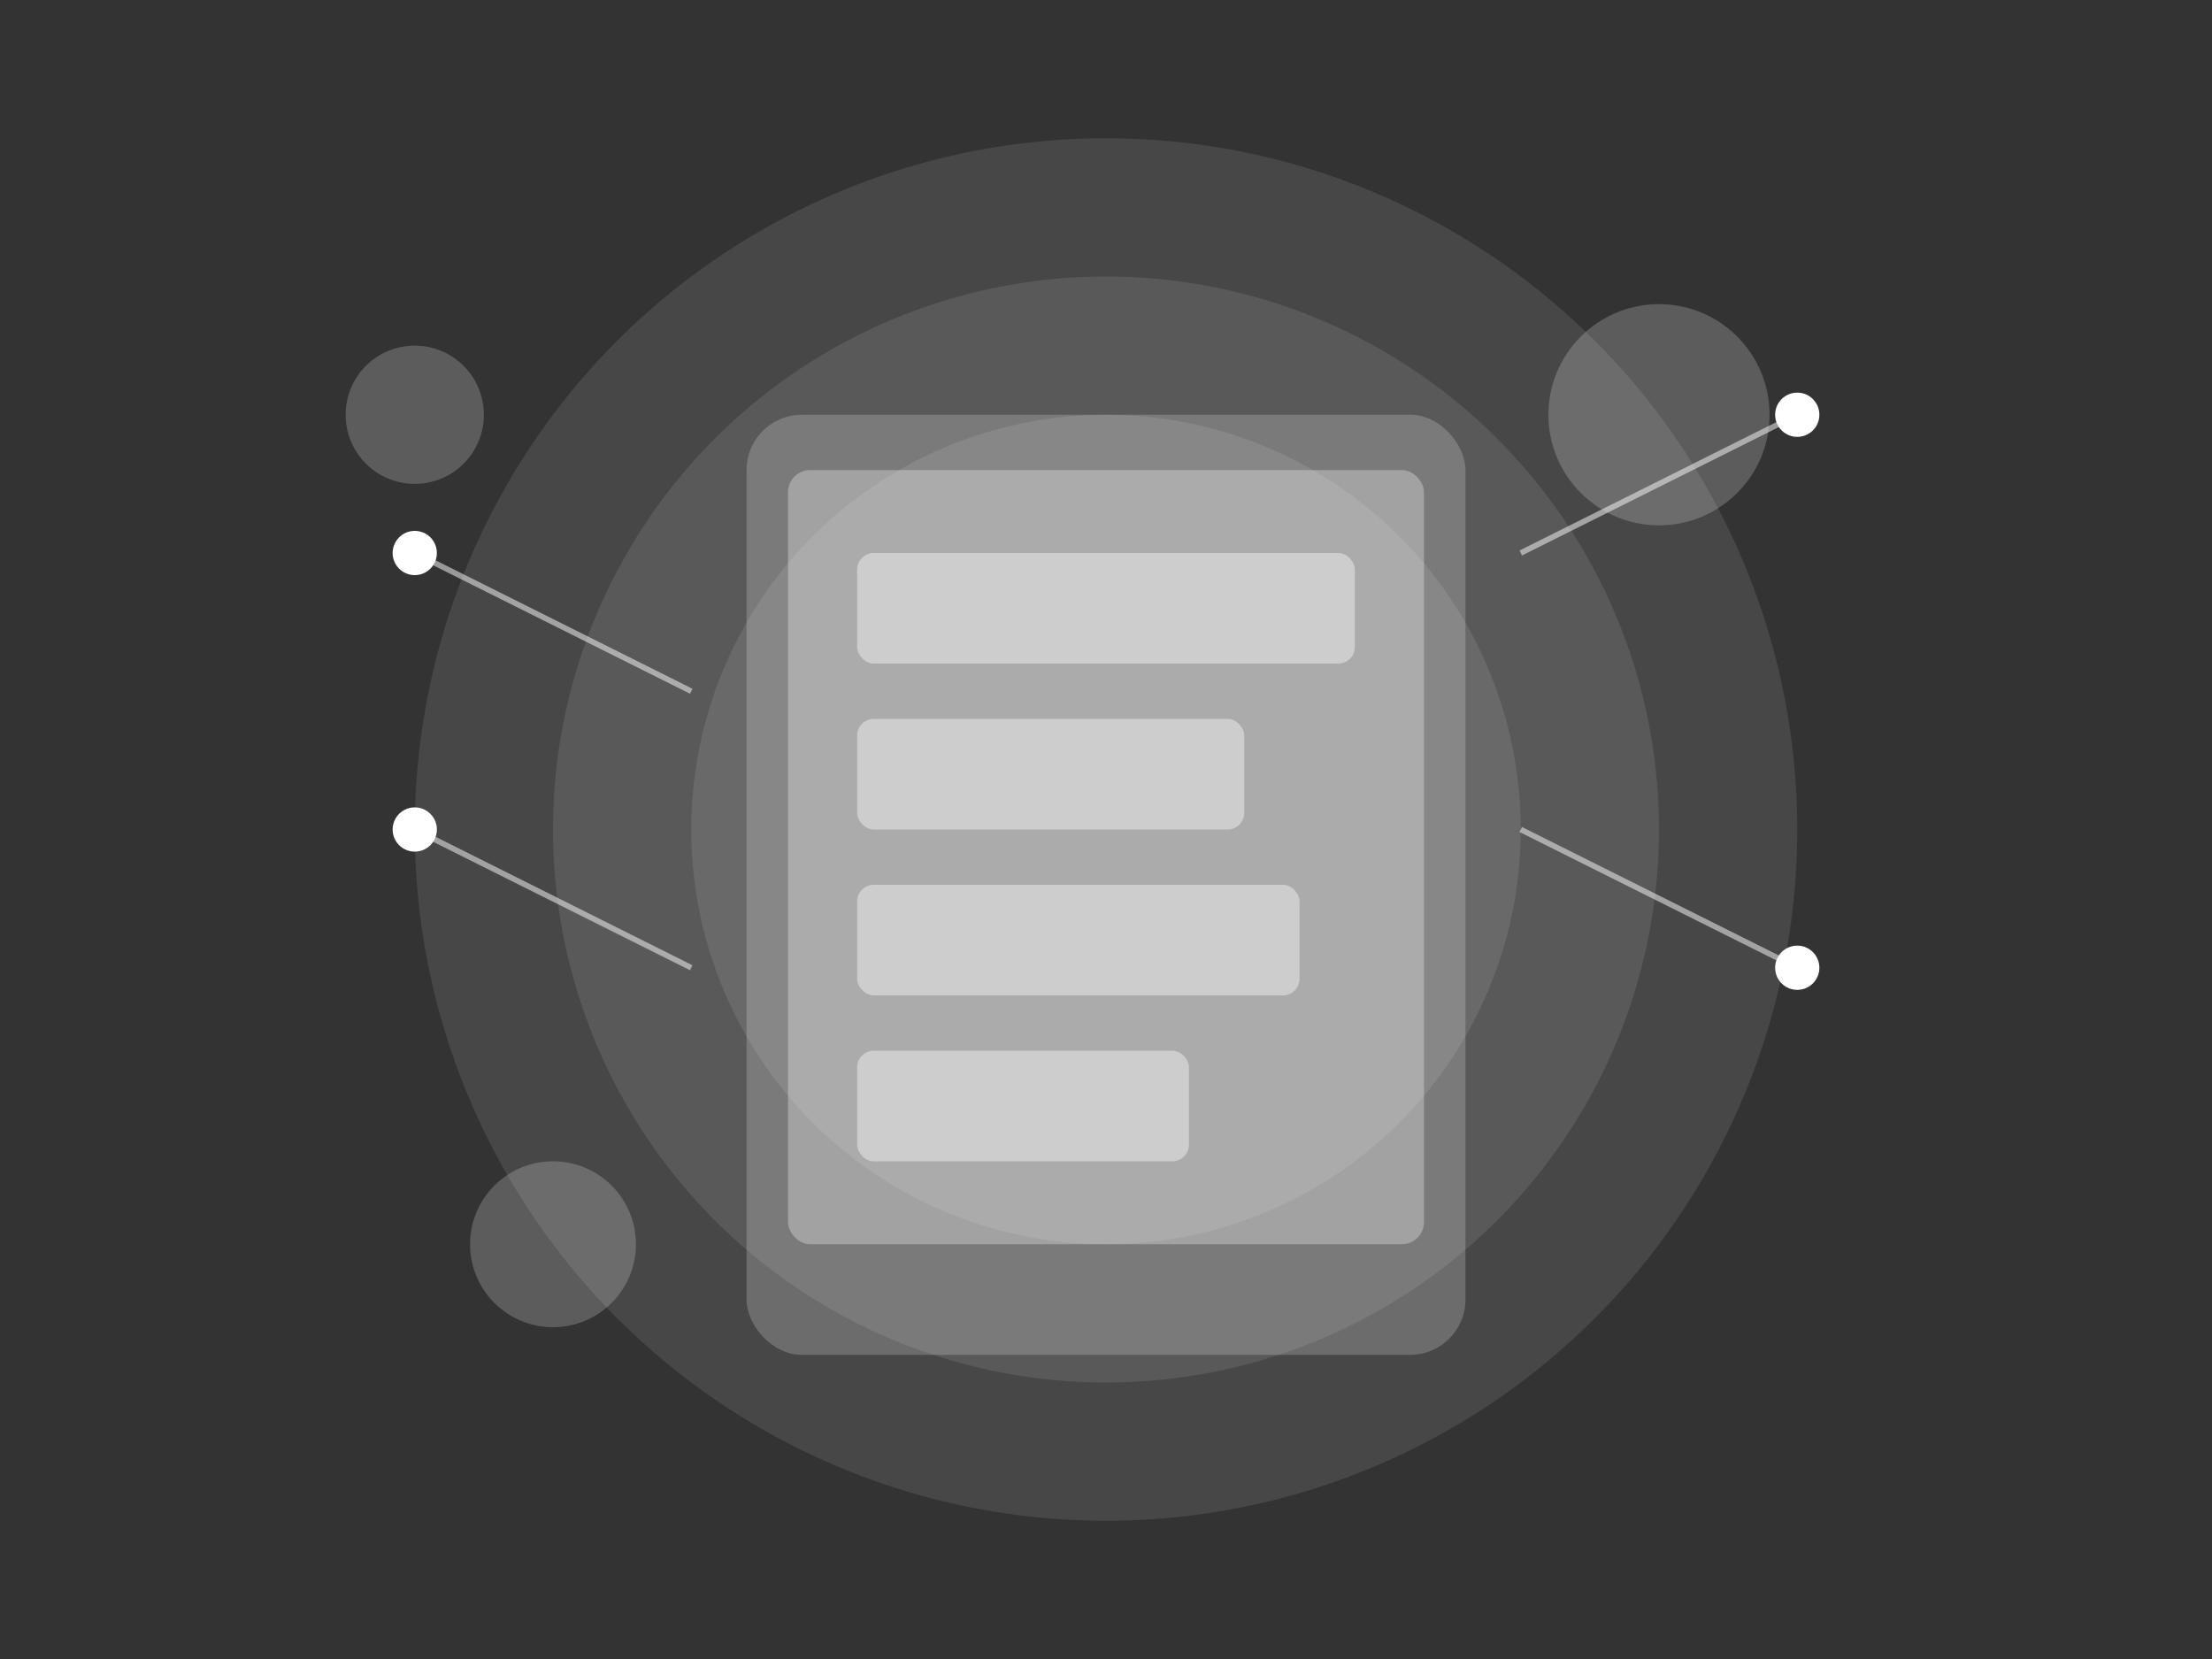 <svg width="800" height="600" viewBox="0 0 800 600" fill="none" xmlns="http://www.w3.org/2000/svg">
  <rect x="0" y="0" width="800" height="600" fill="#333333" stroke="none"/>
  <!-- Background elements -->
  <circle cx="400" cy="300" r="250" fill="#ffffff" fill-opacity="0.1"/>
  <circle cx="400" cy="300" r="200" fill="#ffffff" fill-opacity="0.1"/>
  <circle cx="400" cy="300" r="150" fill="#ffffff" fill-opacity="0.1"/>
  
  <!-- Device outline -->
  <rect x="270" y="150" width="260" height="340" rx="20" fill="#ffffff" fill-opacity="0.2"/>
  <rect x="285" y="170" width="230" height="280" rx="8" fill="#ffffff" fill-opacity="0.3"/>
  
  <!-- Abstract data visualization -->
  <rect x="310" y="200" width="180" height="40" rx="6" fill="#ffffff" fill-opacity="0.4"/>
  <rect x="310" y="260" width="140" height="40" rx="6" fill="#ffffff" fill-opacity="0.4"/>
  <rect x="310" y="320" width="160" height="40" rx="6" fill="#ffffff" fill-opacity="0.4"/>
  <rect x="310" y="380" width="120" height="40" rx="6" fill="#ffffff" fill-opacity="0.4"/>
  
  <!-- Abstract connection lines -->
  <line x1="150" y1="200" x2="250" y2="250" stroke="#ffffff" stroke-width="2" stroke-opacity="0.5"/>
  <line x1="150" y1="300" x2="250" y2="350" stroke="#ffffff" stroke-width="2" stroke-opacity="0.5"/>
  <line x1="550" y1="200" x2="650" y2="150" stroke="#ffffff" stroke-width="2" stroke-opacity="0.5"/>
  <line x1="550" y1="300" x2="650" y2="350" stroke="#ffffff" stroke-width="2" stroke-opacity="0.5"/>
  
  <!-- Connection dots -->
  <circle cx="150" cy="200" r="8" fill="#ffffff"/>
  <circle cx="150" cy="300" r="8" fill="#ffffff"/>
  <circle cx="650" cy="150" r="8" fill="#ffffff"/>
  <circle cx="650" cy="350" r="8" fill="#ffffff"/>
  
  <!-- Decorative elements -->
  <circle cx="200" cy="450" r="30" fill="#ffffff" fill-opacity="0.2"/>
  <circle cx="600" cy="150" r="40" fill="#ffffff" fill-opacity="0.2"/>
  <circle cx="150" cy="150" r="25" fill="#ffffff" fill-opacity="0.2"/>
</svg> 